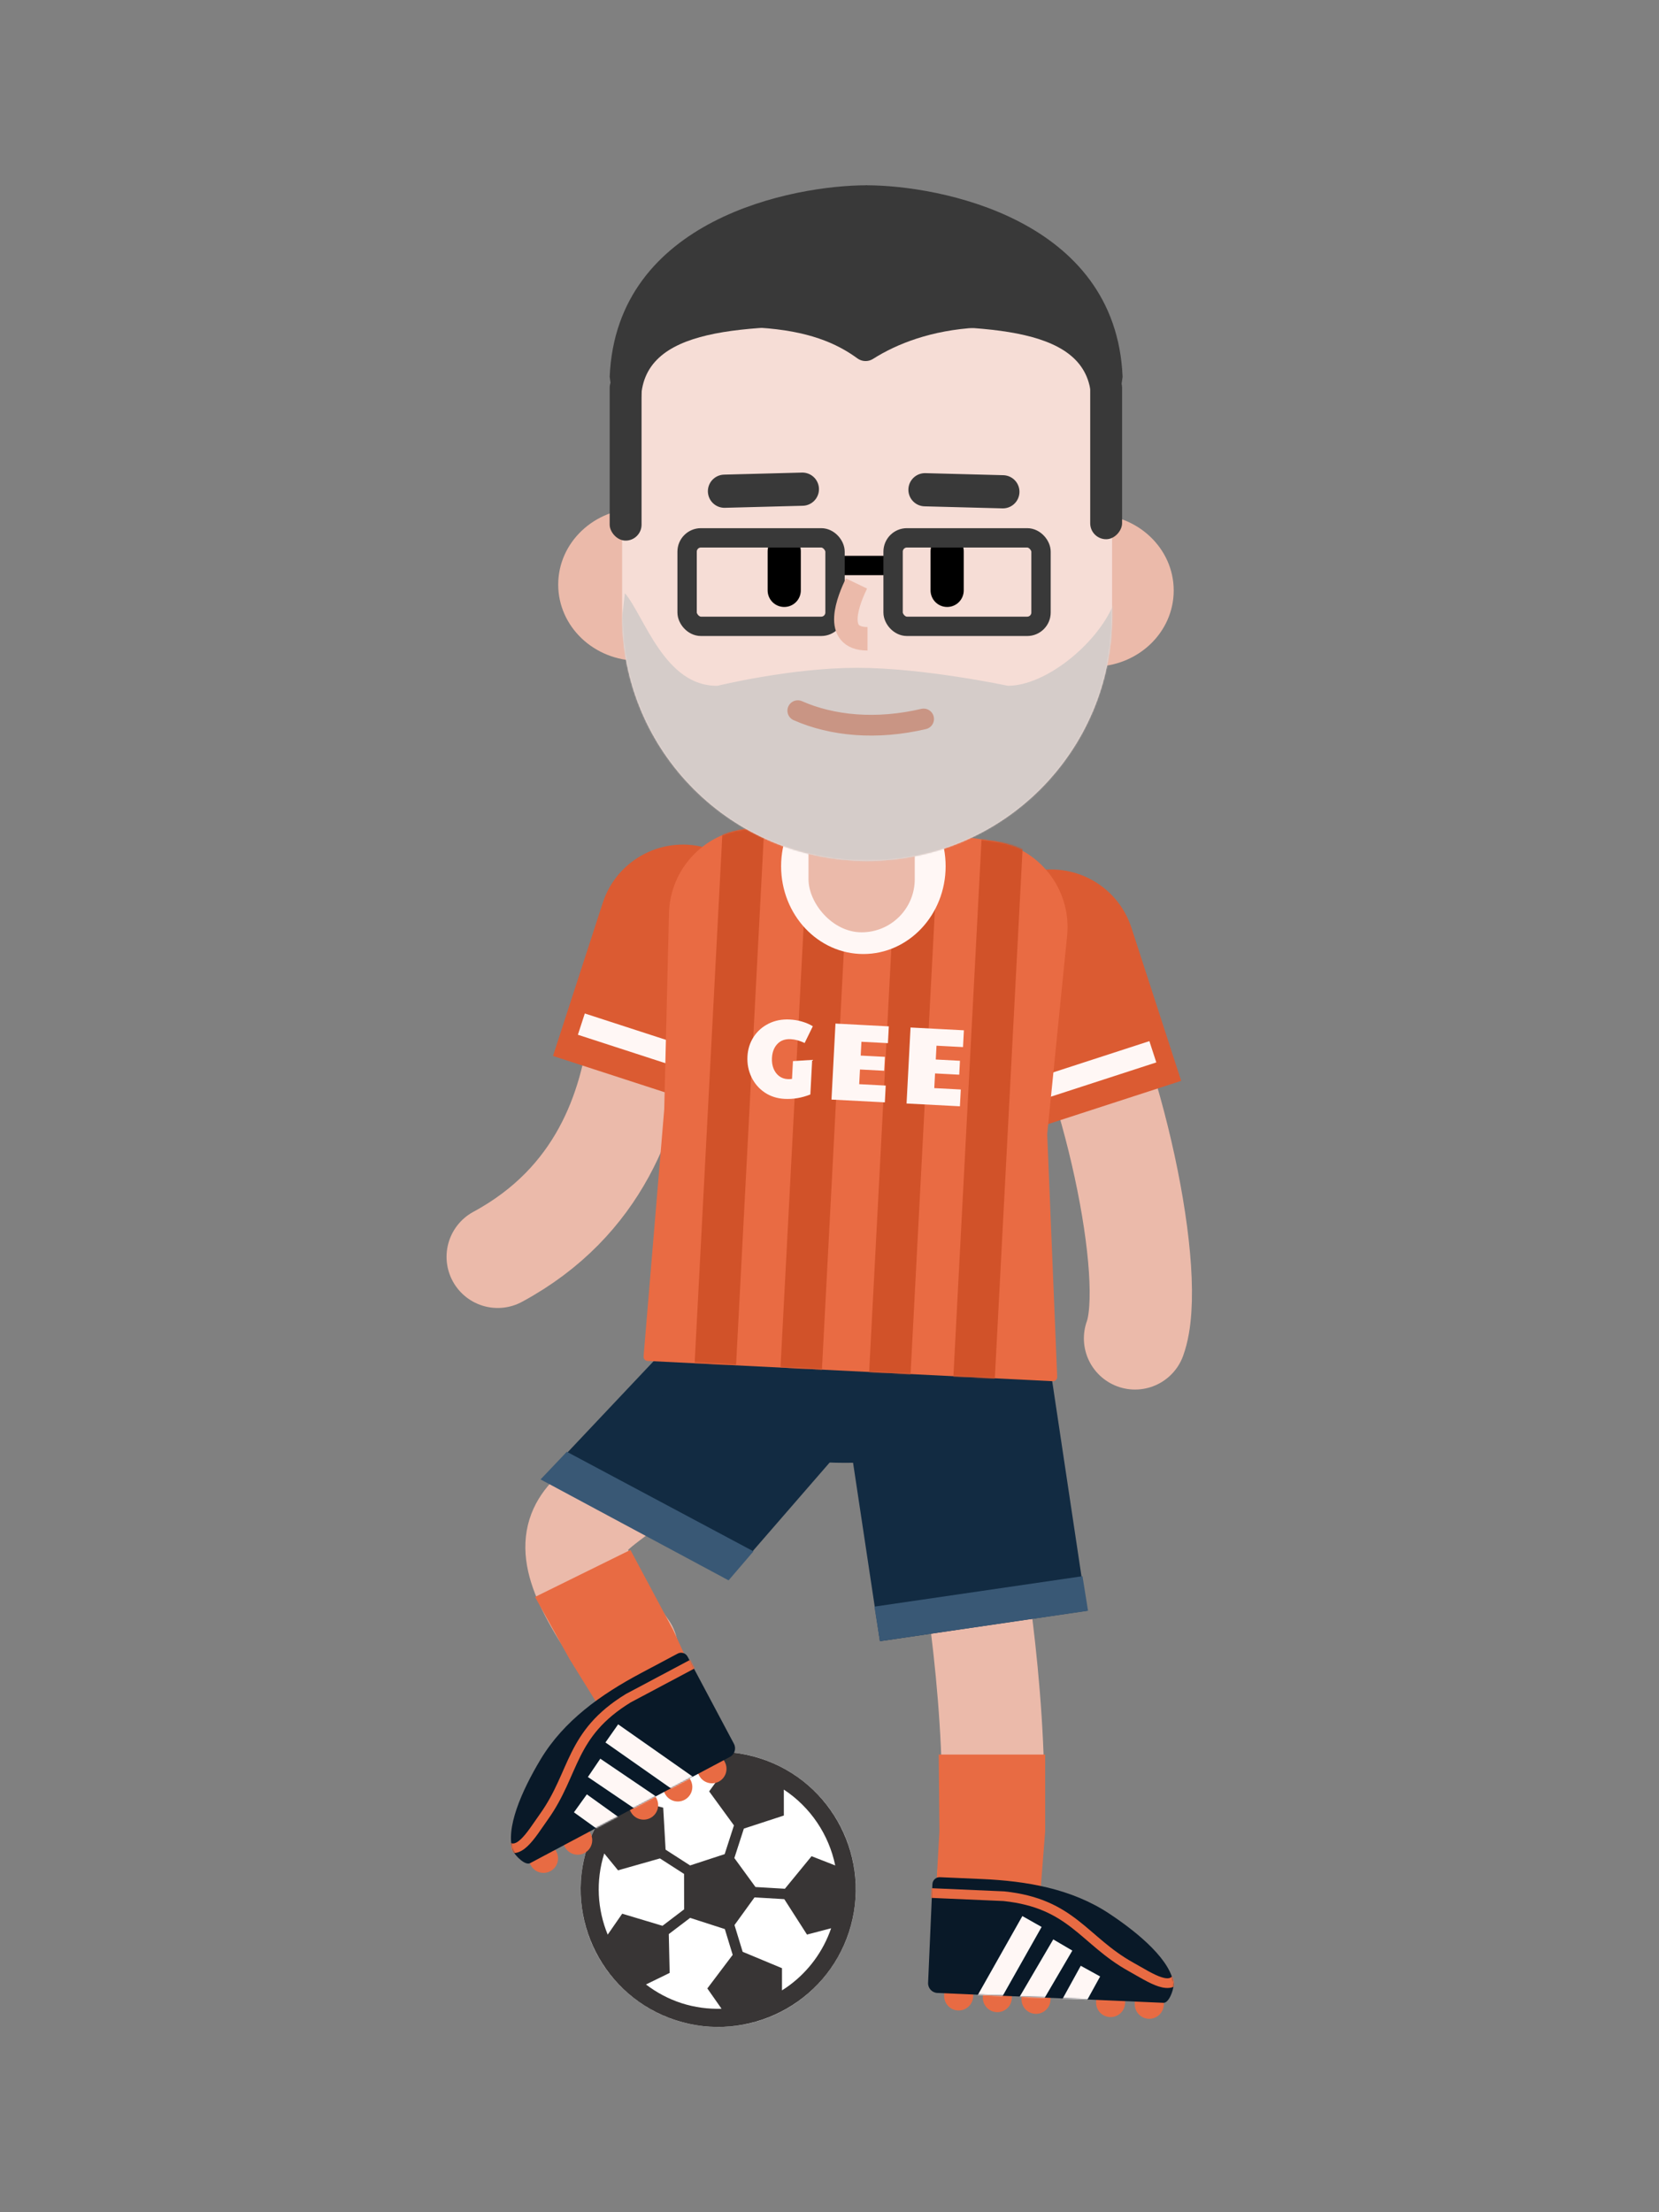 <svg width="1200" height="1600" viewBox="0 0 1200 1600" fill="none" xmlns="http://www.w3.org/2000/svg">
<rect x="0" y="0" width="1200" height="1600" fill="#808080" stroke="none"/>
<path d="M480.382 1048C437.382 1104 377.382 1087 453.382 1193" stroke="#EBBAAA" stroke-width="74" stroke-linecap="round" stroke-linejoin="bevel"/>
<path d="M387 1155L456 1121L487 1179L506.58 1221.7L443 1250L412 1200L387 1155Z" fill="#E86B43"/>
<path d="M699 1106C711 1164 725 1286 715 1356" stroke="#EBBAAA" stroke-width="74" stroke-linecap="round" stroke-linejoin="bevel"/>
<path d="M679 1269H756V1324.5L752.5 1369H677L679.5 1324.5L679 1269Z" fill="#E86B43"/>
<path d="M606 1051L477 980L393 1069L527 1142L606 1051Z" fill="#122B42"/>
<path d="M545 1122L410 1050L391 1070L527 1143L545 1122Z" fill="#395875"/>
<ellipse cx="611.5" cy="999" rx="134.5" ry="59" fill="#122B42"/>
<path d="M616 1051L756 965L786 1165L636.484 1187L616 1051Z" fill="#122B42"/>
<path d="M632.484 1162L783 1140L787 1165L636.484 1187L632.484 1162Z" fill="#395875"/>
<path d="M463 747C456.333 801.667 434 869 360 909" stroke="#EBBAAA" stroke-width="74" stroke-linecap="round" stroke-linejoin="bevel"/>
<path d="M761 694C805 772 837 924 821 968" stroke="#EBBAAA" stroke-width="74" stroke-linecap="round" stroke-linejoin="bevel"/>
<path d="M435.974 653.014C446.384 620.974 480.798 603.439 512.838 613.85L560.362 629.291C592.402 639.702 609.937 674.115 599.526 706.156L563.553 816.871L400 763.73L435.974 653.014Z" fill="#DB5B32"/>
<path d="M818.403 671.014C807.992 638.974 773.579 621.439 741.538 631.85L694.015 647.291C661.974 657.702 644.44 692.115 654.85 724.156L690.824 834.871L854.376 781.73L818.403 671.014Z" fill="#DB5B32"/>
<rect x="836.383" y="768.397" width="106.597" height="16.19" transform="rotate(162 836.383 768.397)" fill="#FFF7F5"/>
<rect x="423.003" y="733" width="106.597" height="16.19" transform="rotate(18 423.003 733)" fill="#FFF7F5"/>
<path d="M483.887 660.581C484.696 627.189 511.425 600.232 544.81 599.141L622.739 596.593C629.089 596.385 635.445 596.718 641.739 597.589L717.813 608.108C751.37 612.748 775.251 643.095 771.869 676.803L757.475 820.28L764.697 995.84C764.769 997.603 763.312 999.047 761.55 998.959L468.351 984.298C466.657 984.214 465.37 982.743 465.512 981.052L480.45 802.414L483.887 660.581Z" fill="#E96B43"/>
<mask id="mask0" mask-type="alpha" maskUnits="userSpaceOnUse" x="466" y="596" width="310" height="403">
<path d="M482.882 659.234C484.594 626.554 511.042 600.627 543.749 599.564L623.34 596.977C629.676 596.771 636.019 597.103 642.299 597.97L721.184 608.863C753.6 613.339 777.193 641.889 775.48 674.568L758.635 995.991C758.548 997.645 757.137 998.916 755.482 998.83L468.876 983.809C467.221 983.723 465.95 982.311 466.037 980.656L482.882 659.234Z" fill="#E96B43"/>
</mask>
<g mask="url(#mask0)">
<rect x="522.94" y="595" width="30" height="440.759" transform="rotate(3 522.94 595)" fill="#D15229"/>
<rect x="582.99" y="637.476" width="30" height="381" transform="rotate(3 582.99 637.476)" fill="#D15229"/>
<rect x="649.498" y="595" width="30" height="429.879" transform="rotate(3 649.498 595)" fill="#D15229"/>
<rect x="710.031" y="606" width="30" height="420.943" transform="rotate(3 710.031 606)" fill="#D15229"/>
</g>
<ellipse cx="624.5" cy="626.5" rx="59.5" ry="63.5" fill="#FFF7F5"/>
<path d="M567.481 794.768C562.102 794.486 557.322 792.954 553.142 790.171C548.965 787.336 545.769 783.617 543.553 779.014C541.338 774.412 540.371 769.421 540.653 764.042C540.923 758.876 542.397 754.2 545.073 750.014C547.802 745.831 551.443 742.604 555.995 740.332C560.546 738.061 565.645 737.073 571.291 737.369C574.38 737.531 577.344 738.033 580.184 738.876C583.077 739.722 585.662 740.846 587.938 742.247L582.016 754.354C578.473 752.672 575.13 751.75 571.988 751.585C567.887 751.37 564.648 752.535 562.271 755.081C559.898 757.574 558.599 760.95 558.376 765.211C558.231 767.981 558.605 770.51 559.5 772.8C560.398 775.037 561.718 776.842 563.462 778.215C565.259 779.591 567.33 780.341 569.673 780.463C570.951 780.53 572.022 780.48 572.885 780.311L573.56 767.449L587.464 766.575L586.154 791.581C579.99 794.035 573.766 795.098 567.481 794.768ZM604.317 740.301L642.904 742.324L642.267 754.467L623.094 753.462L622.57 763.448L640.066 764.365L639.539 774.432L622.043 773.515L621.486 784.14L640.66 785.145L640.023 797.288L601.436 795.266L604.317 740.301ZM658.62 743.147L697.207 745.17L696.571 757.313L677.397 756.308L676.874 766.294L694.37 767.211L693.842 777.277L676.346 776.361L675.79 786.986L694.963 787.991L694.327 800.134L655.74 798.112L658.62 743.147Z" fill="#FFF7F5"/>
<rect x="584.808" y="559.016" width="76.857" height="115.285" rx="38.428" fill="#EBBAAA"/>
<ellipse cx="461.838" cy="422.809" rx="58.069" ry="55.081" fill="#EBBAAA"/>
<ellipse cx="790.905" cy="427.079" rx="58.069" ry="55.081" fill="#EBBAAA"/>
<path d="M450 324.197C450 226.334 529.334 147 627.197 147C725.061 147 804.395 226.334 804.395 324.197V445.46C804.395 543.323 725.061 622.657 627.197 622.657C529.334 622.657 450 543.323 450 445.46V324.197Z" fill="#F6DDD6"/>
<mask id="mask1" mask-type="alpha" maskUnits="userSpaceOnUse" x="450" y="147" width="355" height="476">
<path d="M450 324.197C450 226.334 529.334 147 627.197 147C725.061 147 804.395 226.334 804.395 324.197V445.46C804.395 543.323 725.061 622.657 627.197 622.657C529.334 622.657 450 543.323 450 445.46V324.197Z" fill="#F6DDD6"/>
</mask>
<g mask="url(#mask1)">
<path d="M519 496C480.702 496.56 466.043 445.564 452 429C448.333 461 440.8 526.2 440 531C439.2 535.8 465.667 595 479 624H714L798 525C801 483.333 817 410 805 438C793 466 756.333 496 729 496C729 496 668 483 620 483C572 483 519 496 519 496Z" fill="#D5CCC9"/>
<path d="M577.07 514C602 525 634 528 668.07 520" stroke="#C99584" stroke-width="15" stroke-linecap="round"/>
</g>
<path d="M524.032 355.275L580.374 353.8" stroke="#393939" stroke-width="24" stroke-linecap="round"/>
<path d="M567.252 398.728L567.252 426.995" stroke="black" stroke-width="24" stroke-linecap="round"/>
<path d="M685.098 398.728L685.098 426.995" stroke="black" stroke-width="24" stroke-linecap="round"/>
<path d="M669.06 354.208L725.402 355.683" stroke="#393939" stroke-width="24" stroke-linecap="round"/>
<path d="M623.333 235.625C538.436 235.625 463.651 235.625 463.651 290.385C454.975 333.424 446.132 311.712 441 272.516C445.805 158.154 574.066 134 627 134C670.383 164.742 708.23 235.625 623.333 235.625H623.333Z" fill="#393939"/>
<rect x="441" y="269" width="23.057" height="122" rx="11.528" fill="#393939"/>
<path d="M629.667 235.625C714.564 235.625 789.349 235.625 789.349 290.385C798.025 333.424 806.868 311.713 812 272.516C807.195 158.154 679.434 134 626.5 134C583.117 164.742 544.77 235.625 629.667 235.625Z" fill="#393939"/>
<rect width="23.057" height="121" rx="11.528" transform="matrix(-1 0 0 1 811.632 269)" fill="#393939"/>
<path d="M620.198 259.217C605.059 248.143 584.521 239.22 549 237L625.686 216.5L706.5 237C673.825 238.79 648.764 248.594 631.449 259.597C627.988 261.797 623.508 261.639 620.198 259.217Z" fill="#393939"/>
<circle cx="519.5" cy="1366.5" r="99.5" fill="white"/>
<path fill-rule="evenodd" clip-rule="evenodd" d="M424.824 1335.93C441.684 1283.73 497.865 1254.96 550.075 1271.82C602.273 1288.68 631.037 1344.86 614.176 1397.07C597.316 1449.28 541.135 1478.03 488.925 1461.18C436.727 1444.32 407.963 1388.13 424.824 1335.93ZM566.984 1313.09L538.061 1322.54L531.175 1343.84L546.456 1364.8L567.737 1366.05L587.028 1342.51L604.143 1349.2C599.552 1326.97 586.322 1307.07 566.96 1294.32L566.984 1313.09ZM512.953 1295.63L524.08 1280.25C500.829 1279.03 478.296 1287.3 461.423 1302.58L479.718 1307.41L481.442 1337.78L499.178 1349.19L524.176 1341.01L530.882 1320.22L512.953 1295.63ZM439.57 1399.23L450.053 1384.1L450.053 1384.09L479.195 1392.85L494.853 1380.94L494.804 1355.33L477.36 1344.11L447.041 1352.72L437.068 1340.53C430.751 1360.53 432.148 1381.16 439.57 1399.23ZM492.934 1448.79C483.386 1445.71 474.809 1441.04 467.254 1435.28L484.381 1426.92L483.749 1398.84L499.189 1387.11L524.286 1395.21L529.971 1413.86L511.641 1438.15L521.917 1452.84C512.345 1453.12 502.554 1451.9 492.934 1448.79ZM565.635 1439.56V1423.5L537.186 1411.65L531.282 1392.31L545.761 1372.3L567.299 1373.57L583.722 1399.19L601.191 1394.62C595.377 1411.5 584.847 1425.48 571.515 1435.51C569.61 1436.94 567.649 1438.29 565.635 1439.56Z" fill="#383535"/>
<path d="M821.395 1435.66L842.375 1436.58L841.786 1450.06C841.533 1455.86 836.631 1460.35 830.838 1460.09C825.044 1459.84 820.553 1454.94 820.806 1449.15L821.395 1435.66Z" fill="#E86B43"/>
<path d="M793.421 1434.44L814.401 1435.35L813.813 1448.84C813.56 1454.63 808.658 1459.13 802.865 1458.87C797.071 1458.62 792.58 1453.72 792.833 1447.93L793.421 1434.44Z" fill="#E86B43"/>
<path d="M711.499 1430.86L732.479 1431.78L731.89 1445.26C731.637 1451.06 726.736 1455.55 720.942 1455.3C715.149 1455.04 710.657 1450.14 710.91 1444.35L711.499 1430.86Z" fill="#E86B43"/>
<path d="M739.473 1432.08L760.453 1433L759.864 1446.49C759.611 1452.28 754.709 1456.77 748.916 1456.52C743.122 1456.26 738.631 1451.36 738.884 1445.57L739.473 1432.08Z" fill="#E86B43"/>
<path d="M683.526 1429.64L704.506 1430.56L703.917 1444.04C703.664 1449.84 698.762 1454.33 692.969 1454.08C687.176 1453.82 682.684 1448.92 682.937 1443.13L683.526 1429.64Z" fill="#E86B43"/>
<path d="M848.934 1435.36C847.333 1418.42 824.739 1398.88 802.414 1384.08C775.141 1366.01 742.658 1360.44 709.971 1359.01L680.201 1357.71C677.198 1357.42 674.568 1359.71 674.436 1362.73L671.319 1434.11C671.151 1437.97 674.145 1441.24 678.007 1441.41L841.565 1448.55C845.558 1448.73 848.852 1439.36 848.934 1435.36Z" fill="#091928"/>
<mask id="mask2" mask-type="alpha" maskUnits="userSpaceOnUse" x="670" y="1357" width="180" height="92">
<path d="M847.697 1429.3C843.104 1398.91 818.862 1375.28 788.362 1371.46L680.704 1357.98C677.189 1357.54 674.046 1360.19 673.892 1363.73L670.82 1434.09C670.651 1437.95 673.645 1441.22 677.508 1441.39L837.855 1448.39C843.648 1448.64 848.55 1444.15 848.803 1438.36L849.021 1433.36L847.697 1429.3Z" fill="#091928"/>
</mask>
<g mask="url(#mask2)">
<path d="M673.156 1369.13L726.105 1371.44C775.427 1376.6 783.866 1403.55 817.965 1422.5C832.624 1430.64 847.992 1441.66 852.78 1427.52" stroke="#E86B43" stroke-width="7"/>
<path d="M788.75 1425.62L769.931 1459.83" stroke="#FFF7F5" stroke-width="16"/>
<path d="M768.746 1406.73L739.004 1457.48" stroke="#FFF7F5" stroke-width="16"/>
<path d="M746.466 1389.74L712.836 1449.3" stroke="#FFF7F5" stroke-width="16"/>
</g>
<path d="M396.085 1327.23L377.543 1337.09L383.881 1349.01C386.603 1354.13 392.961 1356.07 398.081 1353.35C403.202 1350.63 405.145 1344.27 402.423 1339.15L396.085 1327.23Z" fill="#E86B43"/>
<path d="M420.807 1314.08L402.265 1323.94L408.603 1335.86C411.326 1340.98 417.684 1342.93 422.804 1340.2C427.924 1337.48 429.868 1331.12 427.145 1326L420.807 1314.08Z" fill="#E86B43"/>
<path d="M493.209 1275.59L474.667 1285.44L481.005 1297.36C483.728 1302.48 490.085 1304.43 495.206 1301.71C500.326 1298.98 502.27 1292.63 499.547 1287.51L493.209 1275.59Z" fill="#E86B43"/>
<path d="M468.487 1288.73L449.945 1298.59L456.283 1310.51C459.005 1315.63 465.363 1317.57 470.483 1314.85C475.603 1312.13 477.547 1305.77 474.824 1300.65L468.487 1288.73Z" fill="#E86B43"/>
<path d="M517.932 1262.44L499.39 1272.3L505.728 1284.22C508.45 1289.34 514.808 1291.28 519.928 1288.56C525.048 1285.84 526.992 1279.48 524.27 1274.36L517.932 1262.44Z" fill="#E86B43"/>
<path d="M371.1 1338.81C365.252 1322.84 377.232 1295.47 391.012 1272.5C407.847 1244.45 434.768 1225.44 463.656 1210.08L489.966 1196.09C492.554 1194.54 495.913 1195.47 497.33 1198.13L530.874 1261.22C532.689 1264.64 531.393 1268.87 527.98 1270.69L383.43 1347.55C379.901 1349.42 372.894 1342.39 371.1 1338.81Z" fill="#091928"/>
<mask id="mask3" mask-type="alpha" maskUnits="userSpaceOnUse" x="366" y="1195" width="167" height="153">
<path d="M369.607 1332.81C360.668 1303.4 372.375 1271.64 398.26 1255.06L489.629 1196.55C492.612 1194.64 496.591 1195.68 498.254 1198.81L531.316 1260.99C533.131 1264.4 531.835 1268.64 528.422 1270.45L386.709 1345.8C381.588 1348.53 375.231 1346.58 372.508 1341.46L370.161 1337.05L369.607 1332.81Z" fill="#280909"/>
</mask>
<g mask="url(#mask3)">
<path d="M501.242 1203.36L454.445 1228.24C412.148 1254.13 416.132 1282.09 393.514 1313.87C383.79 1327.54 374.662 1344.09 364.254 1333.39" stroke="#E86B43" stroke-width="7"/>
<path d="M419.81 1304.28L451.525 1327.05" stroke="#FFF7F5" stroke-width="16"/>
<path d="M429.734 1278.61L478.427 1311.62" stroke="#FFF7F5" stroke-width="16"/>
<path d="M442.53 1253.69L498.524 1292.97" stroke="#FFF7F5" stroke-width="16"/>
</g>
<path d="M608 409H644.72" stroke="black" stroke-width="14"/>
<rect x="497" y="389" width="107" height="64" rx="10" stroke="#393939" stroke-width="14"/>
<rect x="646" y="389" width="107" height="64" rx="10" stroke="#393939" stroke-width="14"/>
<path d="M619.5 422C614 433.5 602 462 627.5 462" stroke="#EBBAAA" stroke-width="17"/>
</svg>
